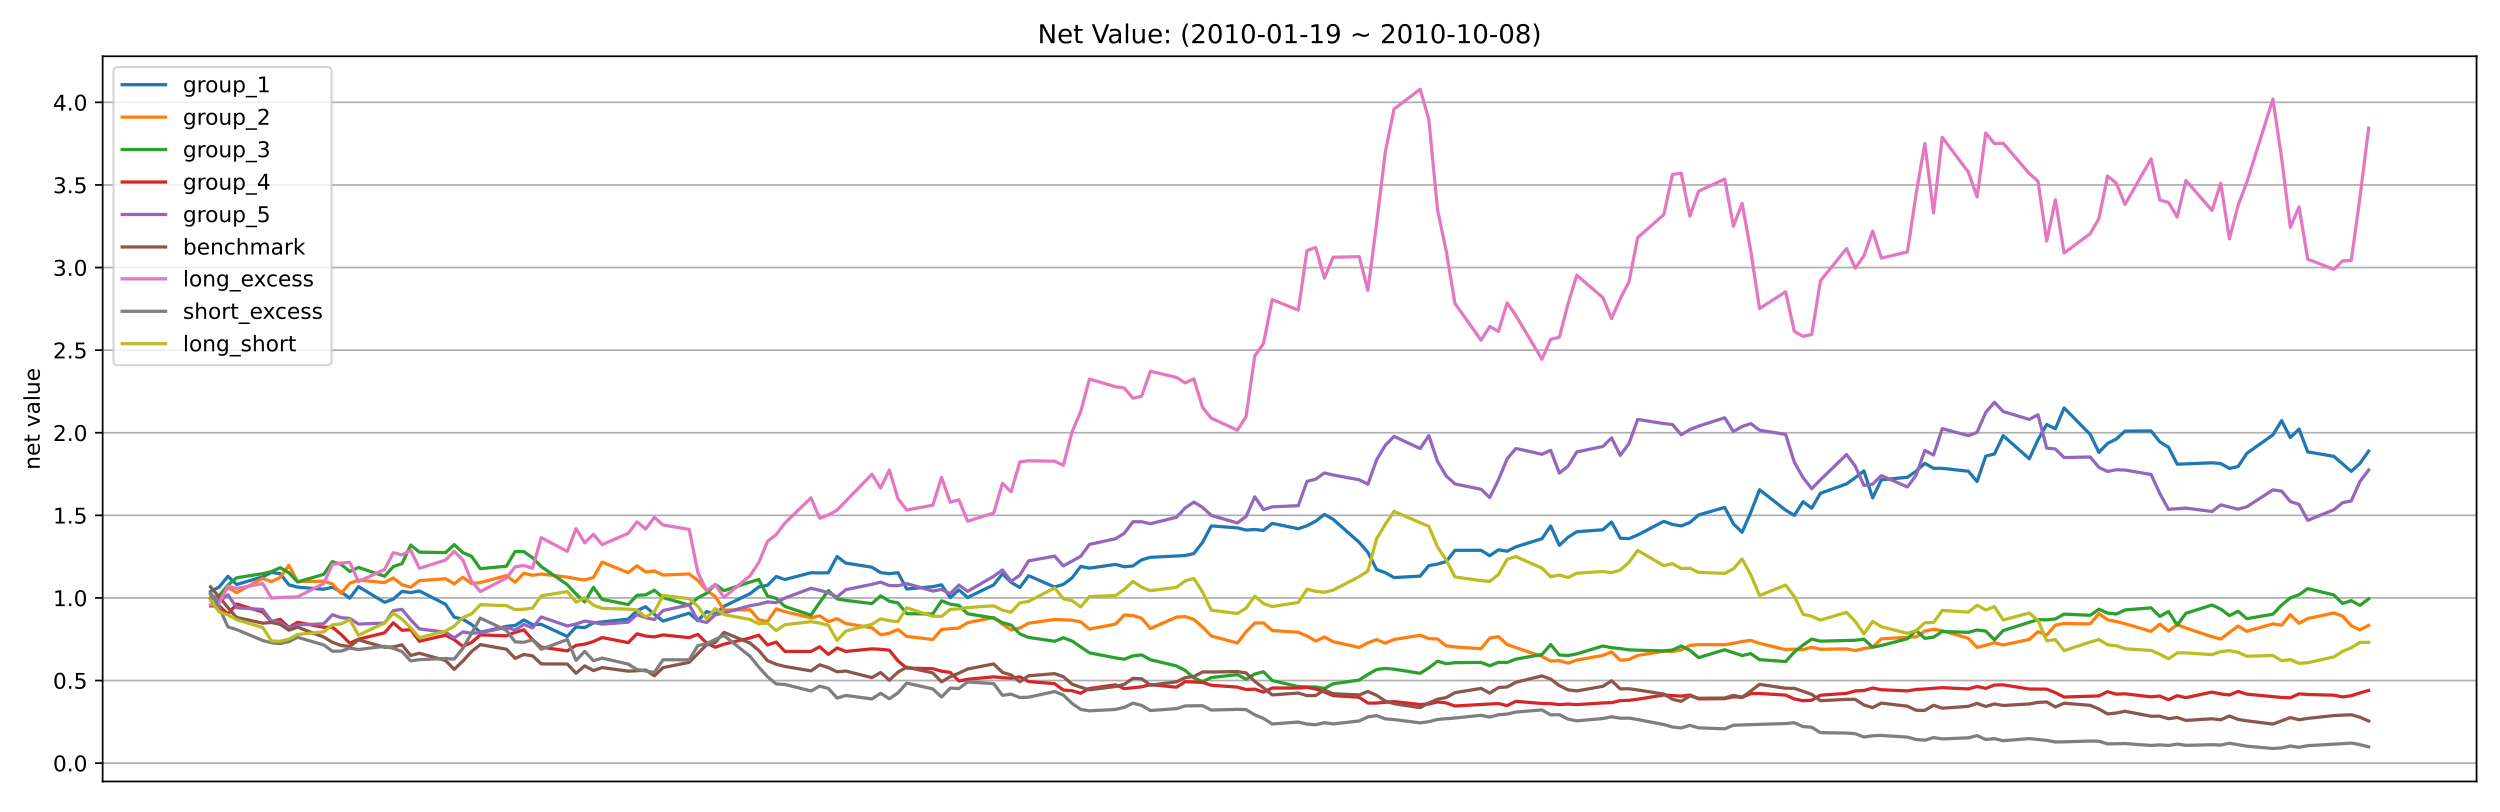 <?xml version="1.0" encoding="utf-8" standalone="no"?>
<!DOCTYPE svg PUBLIC "-//W3C//DTD SVG 1.1//EN"
  "http://www.w3.org/Graphics/SVG/1.1/DTD/svg11.dtd">
<!-- Created with matplotlib (https://matplotlib.org/) -->
<svg height="374.4pt" version="1.1" viewBox="0 0 1152 374.4" width="1152pt" xmlns="http://www.w3.org/2000/svg" xmlns:xlink="http://www.w3.org/1999/xlink">
 <defs>
  <style type="text/css">*{stroke-linecap:butt;stroke-linejoin:round;}</style>
 </defs>
 <g id="figure_1">
  <g id="patch_1">
   <path d="M 0 374.4 
L 1152 374.4 
L 1152 0 
L 0 0 
z
" style="fill:#ffffff;"/>
  </g>
  <g id="axes_1">
   <g id="patch_2">
    <path d="M 47.3 360.1 
L 1141.2 360.1 
L 1141.2 25.92 
L 47.3 25.92 
z
" style="fill:#ffffff;"/>
   </g>
   <g id="matplotlib.axis_1"/>
   <g id="matplotlib.axis_2">
    <g id="ytick_1">
     <g id="line2d_1">
      <path clip-path="url(#p6cdcd2ab78)" d="M 47.3 351.637 
L 1141.2 351.637 
" style="fill:none;stroke:#b0b0b0;stroke-linecap:square;stroke-width:0.8;"/>
     </g>
     <g id="line2d_2">
      <defs>
       <path d="M 0 0 
L -3.5 0 
" id="m634a2871e4" style="stroke:#000000;stroke-width:0.8;"/>
      </defs>
      <g>
       <use style="stroke:#000000;stroke-width:0.8;" x="47.3" xlink:href="#m634a2871e4" y="351.637"/>
      </g>
     </g>
     <g id="text_1">
      <!-- 0.0 -->
      <g transform="translate(24.397 355.436)scale(0.1 -0.1)">
       <defs>
        <path d="M 31.781 66.406 
Q 24.172 66.406 20.328 58.906 
Q 16.5 51.422 16.5 36.375 
Q 16.5 21.391 20.328 13.891 
Q 24.172 6.391 31.781 6.391 
Q 39.453 6.391 43.281 13.891 
Q 47.125 21.391 47.125 36.375 
Q 47.125 51.422 43.281 58.906 
Q 39.453 66.406 31.781 66.406 
z
M 31.781 74.219 
Q 44.047 74.219 50.516 64.516 
Q 56.984 54.828 56.984 36.375 
Q 56.984 17.969 50.516 8.266 
Q 44.047 -1.422 31.781 -1.422 
Q 19.531 -1.422 13.062 8.266 
Q 6.594 17.969 6.594 36.375 
Q 6.594 54.828 13.062 64.516 
Q 19.531 74.219 31.781 74.219 
z
" id="DejaVuSans-48"/>
        <path d="M 10.688 12.406 
L 21 12.406 
L 21 0 
L 10.688 0 
z
" id="DejaVuSans-46"/>
       </defs>
       <use xlink:href="#DejaVuSans-48"/>
       <use x="63.623" xlink:href="#DejaVuSans-46"/>
       <use x="95.41" xlink:href="#DejaVuSans-48"/>
      </g>
     </g>
    </g>
    <g id="ytick_2">
     <g id="line2d_3">
      <path clip-path="url(#p6cdcd2ab78)" d="M 47.3 313.578 
L 1141.2 313.578 
" style="fill:none;stroke:#b0b0b0;stroke-linecap:square;stroke-width:0.8;"/>
     </g>
     <g id="line2d_4">
      <g>
       <use style="stroke:#000000;stroke-width:0.8;" x="47.3" xlink:href="#m634a2871e4" y="313.578"/>
      </g>
     </g>
     <g id="text_2">
      <!-- 0.5 -->
      <g transform="translate(24.397 317.377)scale(0.1 -0.1)">
       <defs>
        <path d="M 10.797 72.906 
L 49.516 72.906 
L 49.516 64.594 
L 19.828 64.594 
L 19.828 46.734 
Q 21.969 47.469 24.109 47.828 
Q 26.266 48.188 28.422 48.188 
Q 40.625 48.188 47.75 41.5 
Q 54.891 34.812 54.891 23.391 
Q 54.891 11.625 47.562 5.094 
Q 40.234 -1.422 26.906 -1.422 
Q 22.312 -1.422 17.547 -0.641 
Q 12.797 0.141 7.719 1.703 
L 7.719 11.625 
Q 12.109 9.234 16.797 8.062 
Q 21.484 6.891 26.703 6.891 
Q 35.156 6.891 40.078 11.328 
Q 45.016 15.766 45.016 23.391 
Q 45.016 31 40.078 35.438 
Q 35.156 39.891 26.703 39.891 
Q 22.75 39.891 18.812 39.016 
Q 14.891 38.141 10.797 36.281 
z
" id="DejaVuSans-53"/>
       </defs>
       <use xlink:href="#DejaVuSans-48"/>
       <use x="63.623" xlink:href="#DejaVuSans-46"/>
       <use x="95.41" xlink:href="#DejaVuSans-53"/>
      </g>
     </g>
    </g>
    <g id="ytick_3">
     <g id="line2d_5">
      <path clip-path="url(#p6cdcd2ab78)" d="M 47.3 275.518 
L 1141.2 275.518 
" style="fill:none;stroke:#b0b0b0;stroke-linecap:square;stroke-width:0.8;"/>
     </g>
     <g id="line2d_6">
      <g>
       <use style="stroke:#000000;stroke-width:0.8;" x="47.3" xlink:href="#m634a2871e4" y="275.518"/>
      </g>
     </g>
     <g id="text_3">
      <!-- 1.0 -->
      <g transform="translate(24.397 279.317)scale(0.1 -0.1)">
       <defs>
        <path d="M 12.406 8.297 
L 28.516 8.297 
L 28.516 63.922 
L 10.984 60.406 
L 10.984 69.391 
L 28.422 72.906 
L 38.281 72.906 
L 38.281 8.297 
L 54.391 8.297 
L 54.391 0 
L 12.406 0 
z
" id="DejaVuSans-49"/>
       </defs>
       <use xlink:href="#DejaVuSans-49"/>
       <use x="63.623" xlink:href="#DejaVuSans-46"/>
       <use x="95.41" xlink:href="#DejaVuSans-48"/>
      </g>
     </g>
    </g>
    <g id="ytick_4">
     <g id="line2d_7">
      <path clip-path="url(#p6cdcd2ab78)" d="M 47.3 237.459 
L 1141.2 237.459 
" style="fill:none;stroke:#b0b0b0;stroke-linecap:square;stroke-width:0.8;"/>
     </g>
     <g id="line2d_8">
      <g>
       <use style="stroke:#000000;stroke-width:0.8;" x="47.3" xlink:href="#m634a2871e4" y="237.459"/>
      </g>
     </g>
     <g id="text_4">
      <!-- 1.5 -->
      <g transform="translate(24.397 241.258)scale(0.1 -0.1)">
       <use xlink:href="#DejaVuSans-49"/>
       <use x="63.623" xlink:href="#DejaVuSans-46"/>
       <use x="95.41" xlink:href="#DejaVuSans-53"/>
      </g>
     </g>
    </g>
    <g id="ytick_5">
     <g id="line2d_9">
      <path clip-path="url(#p6cdcd2ab78)" d="M 47.3 199.399 
L 1141.2 199.399 
" style="fill:none;stroke:#b0b0b0;stroke-linecap:square;stroke-width:0.8;"/>
     </g>
     <g id="line2d_10">
      <g>
       <use style="stroke:#000000;stroke-width:0.8;" x="47.3" xlink:href="#m634a2871e4" y="199.399"/>
      </g>
     </g>
     <g id="text_5">
      <!-- 2.0 -->
      <g transform="translate(24.397 203.198)scale(0.1 -0.1)">
       <defs>
        <path d="M 19.188 8.297 
L 53.609 8.297 
L 53.609 0 
L 7.328 0 
L 7.328 8.297 
Q 12.938 14.109 22.625 23.891 
Q 32.328 33.688 34.812 36.531 
Q 39.547 41.844 41.422 45.531 
Q 43.312 49.219 43.312 52.781 
Q 43.312 58.594 39.234 62.25 
Q 35.156 65.922 28.609 65.922 
Q 23.969 65.922 18.812 64.312 
Q 13.672 62.703 7.812 59.422 
L 7.812 69.391 
Q 13.766 71.781 18.938 73 
Q 24.125 74.219 28.422 74.219 
Q 39.75 74.219 46.484 68.547 
Q 53.219 62.891 53.219 53.422 
Q 53.219 48.922 51.531 44.891 
Q 49.859 40.875 45.406 35.406 
Q 44.188 33.984 37.641 27.219 
Q 31.109 20.453 19.188 8.297 
z
" id="DejaVuSans-50"/>
       </defs>
       <use xlink:href="#DejaVuSans-50"/>
       <use x="63.623" xlink:href="#DejaVuSans-46"/>
       <use x="95.41" xlink:href="#DejaVuSans-48"/>
      </g>
     </g>
    </g>
    <g id="ytick_6">
     <g id="line2d_11">
      <path clip-path="url(#p6cdcd2ab78)" d="M 47.3 161.34 
L 1141.2 161.34 
" style="fill:none;stroke:#b0b0b0;stroke-linecap:square;stroke-width:0.8;"/>
     </g>
     <g id="line2d_12">
      <g>
       <use style="stroke:#000000;stroke-width:0.8;" x="47.3" xlink:href="#m634a2871e4" y="161.34"/>
      </g>
     </g>
     <g id="text_6">
      <!-- 2.5 -->
      <g transform="translate(24.397 165.139)scale(0.1 -0.1)">
       <use xlink:href="#DejaVuSans-50"/>
       <use x="63.623" xlink:href="#DejaVuSans-46"/>
       <use x="95.41" xlink:href="#DejaVuSans-53"/>
      </g>
     </g>
    </g>
    <g id="ytick_7">
     <g id="line2d_13">
      <path clip-path="url(#p6cdcd2ab78)" d="M 47.3 123.28 
L 1141.2 123.28 
" style="fill:none;stroke:#b0b0b0;stroke-linecap:square;stroke-width:0.8;"/>
     </g>
     <g id="line2d_14">
      <g>
       <use style="stroke:#000000;stroke-width:0.8;" x="47.3" xlink:href="#m634a2871e4" y="123.28"/>
      </g>
     </g>
     <g id="text_7">
      <!-- 3.0 -->
      <g transform="translate(24.397 127.079)scale(0.1 -0.1)">
       <defs>
        <path d="M 40.578 39.312 
Q 47.656 37.797 51.625 33 
Q 55.609 28.219 55.609 21.188 
Q 55.609 10.406 48.188 4.484 
Q 40.766 -1.422 27.094 -1.422 
Q 22.516 -1.422 17.656 -0.516 
Q 12.797 0.391 7.625 2.203 
L 7.625 11.719 
Q 11.719 9.328 16.594 8.109 
Q 21.484 6.891 26.812 6.891 
Q 36.078 6.891 40.938 10.547 
Q 45.797 14.203 45.797 21.188 
Q 45.797 27.641 41.281 31.266 
Q 36.766 34.906 28.719 34.906 
L 20.219 34.906 
L 20.219 43.016 
L 29.109 43.016 
Q 36.375 43.016 40.234 45.922 
Q 44.094 48.828 44.094 54.297 
Q 44.094 59.906 40.109 62.906 
Q 36.141 65.922 28.719 65.922 
Q 24.656 65.922 20.016 65.031 
Q 15.375 64.156 9.812 62.312 
L 9.812 71.094 
Q 15.438 72.656 20.344 73.438 
Q 25.25 74.219 29.594 74.219 
Q 40.828 74.219 47.359 69.109 
Q 53.906 64.016 53.906 55.328 
Q 53.906 49.266 50.438 45.094 
Q 46.969 40.922 40.578 39.312 
z
" id="DejaVuSans-51"/>
       </defs>
       <use xlink:href="#DejaVuSans-51"/>
       <use x="63.623" xlink:href="#DejaVuSans-46"/>
       <use x="95.41" xlink:href="#DejaVuSans-48"/>
      </g>
     </g>
    </g>
    <g id="ytick_8">
     <g id="line2d_15">
      <path clip-path="url(#p6cdcd2ab78)" d="M 47.3 85.221 
L 1141.2 85.221 
" style="fill:none;stroke:#b0b0b0;stroke-linecap:square;stroke-width:0.8;"/>
     </g>
     <g id="line2d_16">
      <g>
       <use style="stroke:#000000;stroke-width:0.8;" x="47.3" xlink:href="#m634a2871e4" y="85.221"/>
      </g>
     </g>
     <g id="text_8">
      <!-- 3.5 -->
      <g transform="translate(24.397 89.02)scale(0.1 -0.1)">
       <use xlink:href="#DejaVuSans-51"/>
       <use x="63.623" xlink:href="#DejaVuSans-46"/>
       <use x="95.41" xlink:href="#DejaVuSans-53"/>
      </g>
     </g>
    </g>
    <g id="ytick_9">
     <g id="line2d_17">
      <path clip-path="url(#p6cdcd2ab78)" d="M 47.3 47.161 
L 1141.2 47.161 
" style="fill:none;stroke:#b0b0b0;stroke-linecap:square;stroke-width:0.8;"/>
     </g>
     <g id="line2d_18">
      <g>
       <use style="stroke:#000000;stroke-width:0.8;" x="47.3" xlink:href="#m634a2871e4" y="47.161"/>
      </g>
     </g>
     <g id="text_9">
      <!-- 4.0 -->
      <g transform="translate(24.397 50.96)scale(0.1 -0.1)">
       <defs>
        <path d="M 37.797 64.312 
L 12.891 25.391 
L 37.797 25.391 
z
M 35.203 72.906 
L 47.609 72.906 
L 47.609 25.391 
L 58.016 25.391 
L 58.016 17.188 
L 47.609 17.188 
L 47.609 0 
L 37.797 0 
L 37.797 17.188 
L 4.891 17.188 
L 4.891 26.703 
z
" id="DejaVuSans-52"/>
       </defs>
       <use xlink:href="#DejaVuSans-52"/>
       <use x="63.623" xlink:href="#DejaVuSans-46"/>
       <use x="95.41" xlink:href="#DejaVuSans-48"/>
      </g>
     </g>
    </g>
    <g id="text_10">
     <!-- net value -->
     <g transform="translate(18.317 216.462)rotate(-90)scale(0.1 -0.1)">
      <defs>
       <path d="M 54.891 33.016 
L 54.891 0 
L 45.906 0 
L 45.906 32.719 
Q 45.906 40.484 42.875 44.328 
Q 39.844 48.188 33.797 48.188 
Q 26.516 48.188 22.312 43.547 
Q 18.109 38.922 18.109 30.906 
L 18.109 0 
L 9.078 0 
L 9.078 54.688 
L 18.109 54.688 
L 18.109 46.188 
Q 21.344 51.125 25.703 53.562 
Q 30.078 56 35.797 56 
Q 45.219 56 50.047 50.172 
Q 54.891 44.344 54.891 33.016 
z
" id="DejaVuSans-110"/>
       <path d="M 56.203 29.594 
L 56.203 25.203 
L 14.891 25.203 
Q 15.484 15.922 20.484 11.062 
Q 25.484 6.203 34.422 6.203 
Q 39.594 6.203 44.453 7.469 
Q 49.312 8.734 54.109 11.281 
L 54.109 2.781 
Q 49.266 0.734 44.188 -0.344 
Q 39.109 -1.422 33.891 -1.422 
Q 20.797 -1.422 13.156 6.188 
Q 5.516 13.812 5.516 26.812 
Q 5.516 40.234 12.766 48.109 
Q 20.016 56 32.328 56 
Q 43.359 56 49.781 48.891 
Q 56.203 41.797 56.203 29.594 
z
M 47.219 32.234 
Q 47.125 39.594 43.094 43.984 
Q 39.062 48.391 32.422 48.391 
Q 24.906 48.391 20.391 44.141 
Q 15.875 39.891 15.188 32.172 
z
" id="DejaVuSans-101"/>
       <path d="M 18.312 70.219 
L 18.312 54.688 
L 36.812 54.688 
L 36.812 47.703 
L 18.312 47.703 
L 18.312 18.016 
Q 18.312 11.328 20.141 9.422 
Q 21.969 7.516 27.594 7.516 
L 36.812 7.516 
L 36.812 0 
L 27.594 0 
Q 17.188 0 13.234 3.875 
Q 9.281 7.766 9.281 18.016 
L 9.281 47.703 
L 2.688 47.703 
L 2.688 54.688 
L 9.281 54.688 
L 9.281 70.219 
z
" id="DejaVuSans-116"/>
       <path id="DejaVuSans-32"/>
       <path d="M 2.984 54.688 
L 12.5 54.688 
L 29.594 8.797 
L 46.688 54.688 
L 56.203 54.688 
L 35.688 0 
L 23.484 0 
z
" id="DejaVuSans-118"/>
       <path d="M 34.281 27.484 
Q 23.391 27.484 19.188 25 
Q 14.984 22.516 14.984 16.5 
Q 14.984 11.719 18.141 8.906 
Q 21.297 6.109 26.703 6.109 
Q 34.188 6.109 38.703 11.406 
Q 43.219 16.703 43.219 25.484 
L 43.219 27.484 
z
M 52.203 31.203 
L 52.203 0 
L 43.219 0 
L 43.219 8.297 
Q 40.141 3.328 35.547 0.953 
Q 30.953 -1.422 24.312 -1.422 
Q 15.922 -1.422 10.953 3.297 
Q 6 8.016 6 15.922 
Q 6 25.141 12.172 29.828 
Q 18.359 34.516 30.609 34.516 
L 43.219 34.516 
L 43.219 35.406 
Q 43.219 41.609 39.141 45 
Q 35.062 48.391 27.688 48.391 
Q 23 48.391 18.547 47.266 
Q 14.109 46.141 10.016 43.891 
L 10.016 52.203 
Q 14.938 54.109 19.578 55.047 
Q 24.219 56 28.609 56 
Q 40.484 56 46.344 49.844 
Q 52.203 43.703 52.203 31.203 
z
" id="DejaVuSans-97"/>
       <path d="M 9.422 75.984 
L 18.406 75.984 
L 18.406 0 
L 9.422 0 
z
" id="DejaVuSans-108"/>
       <path d="M 8.5 21.578 
L 8.5 54.688 
L 17.484 54.688 
L 17.484 21.922 
Q 17.484 14.156 20.5 10.266 
Q 23.531 6.391 29.594 6.391 
Q 36.859 6.391 41.078 11.031 
Q 45.312 15.672 45.312 23.688 
L 45.312 54.688 
L 54.297 54.688 
L 54.297 0 
L 45.312 0 
L 45.312 8.406 
Q 42.047 3.422 37.719 1 
Q 33.406 -1.422 27.688 -1.422 
Q 18.266 -1.422 13.375 4.438 
Q 8.5 10.297 8.5 21.578 
z
M 31.109 56 
z
" id="DejaVuSans-117"/>
      </defs>
      <use xlink:href="#DejaVuSans-110"/>
      <use x="63.379" xlink:href="#DejaVuSans-101"/>
      <use x="124.902" xlink:href="#DejaVuSans-116"/>
      <use x="164.111" xlink:href="#DejaVuSans-32"/>
      <use x="195.898" xlink:href="#DejaVuSans-118"/>
      <use x="255.078" xlink:href="#DejaVuSans-97"/>
      <use x="316.357" xlink:href="#DejaVuSans-108"/>
      <use x="344.141" xlink:href="#DejaVuSans-117"/>
      <use x="407.52" xlink:href="#DejaVuSans-101"/>
     </g>
    </g>
   </g>
   <g id="line2d_19">
    <path clip-path="url(#p6cdcd2ab78)" d="M 97.023 272.605 
L 101.033 270.461 
L 105.043 265.561 
L 109.052 269.328 
L 121.082 265.797 
L 125.092 263.78 
L 129.102 264.357 
L 133.112 269.478 
L 137.122 270.556 
L 149.151 271.529 
L 153.161 270.575 
L 157.171 272.786 
L 161.181 275.61 
L 165.191 270.322 
L 177.221 277.534 
L 181.231 276.076 
L 185.24 272.515 
L 189.25 273.064 
L 193.26 272.317 
L 205.29 278.452 
L 209.3 284.399 
L 213.31 285.362 
L 217.32 287.792 
L 221.33 291.361 
L 233.359 288.616 
L 237.369 288.234 
L 241.379 285.681 
L 245.389 287.811 
L 249.399 287.719 
L 261.429 293.273 
L 265.438 288.865 
L 269.448 289.211 
L 273.458 287.002 
L 289.498 285.301 
L 293.508 281.367 
L 297.518 279.579 
L 301.527 283.076 
L 305.537 286.19 
L 317.567 282.554 
L 321.577 285.998 
L 325.587 281.828 
L 329.597 283.015 
L 333.607 279.403 
L 345.636 273.552 
L 349.646 270.431 
L 353.656 269.706 
L 357.666 265.669 
L 361.676 267.031 
L 373.706 263.919 
L 377.716 264.009 
L 381.725 263.934 
L 385.735 256.445 
L 389.745 259.48 
L 401.775 261.36 
L 405.785 263.851 
L 409.795 264.354 
L 413.805 263.898 
L 417.815 271.395 
L 429.844 270.344 
L 433.854 269.474 
L 437.864 275.412 
L 441.874 271.827 
L 445.884 275.312 
L 457.913 269.488 
L 461.923 264.4 
L 465.933 268.374 
L 469.943 270.729 
L 473.953 265.279 
L 485.983 270.5 
L 489.993 269.283 
L 494.003 266.3 
L 498.012 261.007 
L 502.022 261.804 
L 514.052 260.077 
L 518.062 261.153 
L 522.072 260.805 
L 526.082 257.955 
L 530.092 256.814 
L 546.131 255.994 
L 550.141 255.076 
L 554.151 249.876 
L 558.161 242.331 
L 570.191 243.253 
L 574.201 244.26 
L 578.21 244.001 
L 582.22 244.41 
L 586.23 241.173 
L 598.26 243.636 
L 602.27 242.265 
L 606.28 240.141 
L 610.29 237.05 
L 614.299 239.289 
L 626.329 249.93 
L 630.339 254.568 
L 634.349 262.42 
L 638.359 263.903 
L 642.369 266.142 
L 654.398 265.465 
L 658.408 260.653 
L 662.418 259.919 
L 666.428 258.782 
L 670.438 253.597 
L 682.468 253.578 
L 686.478 256.08 
L 690.488 253.361 
L 694.497 253.993 
L 698.507 251.982 
L 710.537 248.242 
L 714.547 242.361 
L 718.557 251.292 
L 722.567 247.573 
L 726.577 245.015 
L 738.606 244.112 
L 742.616 240.54 
L 746.626 248.01 
L 750.636 248.208 
L 754.646 246.515 
L 766.676 240.243 
L 770.685 241.674 
L 774.695 242.344 
L 778.705 240.778 
L 782.715 237.284 
L 794.745 233.822 
L 798.755 241.372 
L 802.765 245.283 
L 806.775 236.09 
L 810.784 225.657 
L 822.814 235.063 
L 826.824 237.476 
L 830.834 231.179 
L 834.844 234.164 
L 838.854 227.307 
L 850.883 222.974 
L 854.893 220.117 
L 858.903 216.979 
L 862.913 229.446 
L 866.923 221.092 
L 878.953 219.928 
L 882.963 217.105 
L 886.973 213.518 
L 890.982 215.781 
L 894.992 215.807 
L 907.022 217.143 
L 911.032 221.895 
L 915.042 210.173 
L 919.052 209.164 
L 923.062 200.753 
L 935.091 211.408 
L 939.101 202.659 
L 943.111 195.611 
L 947.121 197.598 
L 951.131 187.968 
L 963.161 200.17 
L 967.17 208.456 
L 971.18 204.323 
L 975.19 202.322 
L 979.2 198.65 
L 991.23 198.589 
L 995.24 203.601 
L 999.25 206.091 
L 1003.26 213.9 
L 1019.299 213.26 
L 1023.309 213.599 
L 1027.319 215.861 
L 1031.329 214.962 
L 1035.339 208.901 
L 1047.368 200.382 
L 1051.378 193.831 
L 1055.388 201.656 
L 1059.398 197.712 
L 1063.408 208.225 
L 1075.438 210.285 
L 1083.457 217.197 
L 1087.467 213.503 
L 1091.477 207.896 
L 1091.477 207.896 
" style="fill:none;stroke:#1f77b4;stroke-linecap:square;stroke-width:1.5;"/>
   </g>
   <g id="line2d_20">
    <path clip-path="url(#p6cdcd2ab78)" d="M 97.023 275.087 
L 101.033 276.035 
L 105.043 270.794 
L 109.052 273.095 
L 121.082 266.484 
L 125.092 268.028 
L 129.102 266.081 
L 133.112 260.501 
L 137.122 267.945 
L 149.151 267.853 
L 153.161 269.046 
L 157.171 273.44 
L 161.181 268.731 
L 165.191 267.307 
L 177.221 268.448 
L 181.231 266.309 
L 185.24 269.442 
L 189.25 270.583 
L 193.26 267.566 
L 205.29 266.676 
L 209.3 268.977 
L 213.31 266.027 
L 217.32 268.878 
L 221.33 268.449 
L 233.359 265.253 
L 237.369 268.314 
L 241.379 264.117 
L 245.389 265.118 
L 249.399 264.524 
L 261.429 265.921 
L 265.438 266.666 
L 269.448 267.247 
L 273.458 266.116 
L 277.468 259.031 
L 289.498 263.887 
L 293.508 260.682 
L 297.518 263.58 
L 301.527 263.09 
L 305.537 264.995 
L 317.567 264.484 
L 321.577 267.459 
L 325.587 272.106 
L 329.597 274.884 
L 333.607 281.114 
L 345.636 280.968 
L 349.646 285.597 
L 353.656 286.371 
L 357.666 280.51 
L 361.676 281.861 
L 373.706 284.722 
L 377.716 283.722 
L 381.725 286.506 
L 385.735 285.066 
L 389.745 287.318 
L 401.775 289.263 
L 405.785 292.504 
L 409.795 291.795 
L 413.805 290.071 
L 417.815 293.262 
L 429.844 294.667 
L 433.854 290.067 
L 441.874 289.404 
L 445.884 286.95 
L 457.913 284.555 
L 461.923 287.655 
L 465.933 290.292 
L 469.943 289.381 
L 473.953 287.2 
L 485.983 285.447 
L 494.003 285.794 
L 498.012 286.565 
L 502.022 289.865 
L 514.052 287.592 
L 518.062 283.4 
L 522.072 283.647 
L 526.082 284.882 
L 530.092 289.619 
L 542.121 284.385 
L 546.131 284.124 
L 550.141 285.419 
L 554.151 288.945 
L 558.161 293.064 
L 570.191 296.322 
L 574.201 291.105 
L 578.21 287.103 
L 582.22 287.015 
L 586.23 290.518 
L 598.26 291.37 
L 602.27 293.071 
L 606.28 295.409 
L 610.29 293.57 
L 614.299 295.661 
L 626.329 298.335 
L 630.339 296.216 
L 634.349 294.718 
L 638.359 296.357 
L 642.369 294.692 
L 654.398 292.712 
L 658.408 294.266 
L 662.418 294.438 
L 666.428 297.624 
L 670.438 298.098 
L 682.468 298.925 
L 686.478 294.028 
L 690.488 293.36 
L 694.497 296.98 
L 710.537 302.543 
L 714.547 304.599 
L 718.557 304.427 
L 722.567 305.591 
L 726.577 304.174 
L 738.606 302.013 
L 742.616 300.404 
L 746.626 304.263 
L 750.636 303.888 
L 754.646 302.029 
L 766.676 300.092 
L 770.685 300.199 
L 774.695 299.433 
L 778.705 297.406 
L 782.715 297.025 
L 794.745 297.09 
L 798.755 296.435 
L 802.765 295.629 
L 806.775 295.094 
L 810.784 296.436 
L 822.814 299.364 
L 826.824 299.119 
L 830.834 299.365 
L 834.844 298.239 
L 838.854 299.184 
L 850.883 299.008 
L 854.893 299.789 
L 858.903 298.829 
L 862.913 298.25 
L 866.923 294.371 
L 882.963 293.455 
L 886.973 290.809 
L 890.982 289.982 
L 894.992 290.651 
L 907.022 294.145 
L 911.032 298.297 
L 915.042 297.365 
L 919.052 296.156 
L 923.062 297.215 
L 935.091 294.65 
L 939.101 291.079 
L 943.111 292.63 
L 947.121 288.084 
L 951.131 287.28 
L 963.161 287.51 
L 967.17 282.768 
L 971.18 285.617 
L 975.19 286.393 
L 979.2 287.401 
L 991.23 290.94 
L 995.24 287.59 
L 999.25 290.843 
L 1003.26 287.837 
L 1007.269 289.407 
L 1019.299 293.391 
L 1023.309 294.474 
L 1027.319 291.395 
L 1031.329 288.479 
L 1035.339 290.914 
L 1047.368 287.486 
L 1051.378 288.076 
L 1055.388 283.207 
L 1059.398 287.219 
L 1063.408 285.012 
L 1075.438 282.445 
L 1079.448 283.869 
L 1083.457 288.309 
L 1087.467 290.242 
L 1091.477 288.147 
L 1091.477 288.147 
" style="fill:none;stroke:#ff7f0e;stroke-linecap:square;stroke-width:1.5;"/>
   </g>
   <g id="line2d_21">
    <path clip-path="url(#p6cdcd2ab78)" d="M 97.023 276.262 
L 101.033 274.428 
L 105.043 269.625 
L 109.052 266.237 
L 121.082 264.34 
L 125.092 263.389 
L 129.102 261.592 
L 133.112 263.902 
L 137.122 268.167 
L 149.151 264.667 
L 153.161 258.812 
L 157.171 260.062 
L 161.181 263.316 
L 165.191 261.485 
L 177.221 265.528 
L 181.231 261.08 
L 185.24 259.748 
L 189.25 251.177 
L 193.26 254.427 
L 205.29 254.641 
L 209.3 250.965 
L 213.31 254.64 
L 217.32 256.386 
L 221.33 262.047 
L 233.359 260.912 
L 237.369 254.121 
L 241.379 254.188 
L 245.389 256.995 
L 249.399 261.082 
L 261.429 269.412 
L 265.438 273.717 
L 269.448 277.368 
L 273.458 270.624 
L 277.468 276.181 
L 289.498 278.577 
L 293.508 274.326 
L 297.518 274.123 
L 301.527 271.983 
L 305.537 275.368 
L 317.567 278.826 
L 321.577 275.489 
L 325.587 273.368 
L 329.597 269.317 
L 333.607 272.185 
L 345.636 268.21 
L 349.646 267.038 
L 353.656 274.621 
L 357.666 275.74 
L 361.676 279.438 
L 373.706 283.48 
L 377.716 277.593 
L 381.725 272.149 
L 385.735 275.965 
L 389.745 276.652 
L 401.775 278.123 
L 405.785 274.537 
L 409.795 277.056 
L 413.805 277.84 
L 417.815 282.802 
L 429.844 282.908 
L 433.854 276.834 
L 437.864 278.409 
L 441.874 278.986 
L 445.884 282.824 
L 457.913 284.788 
L 461.923 286.958 
L 465.933 288.035 
L 469.943 292.103 
L 473.953 293.717 
L 485.983 295.504 
L 489.993 293.882 
L 494.003 295.38 
L 502.022 300.819 
L 514.052 303.166 
L 518.062 303.754 
L 522.072 302.217 
L 526.082 301.787 
L 530.092 304.002 
L 542.121 306.863 
L 546.131 308.917 
L 550.141 312.37 
L 554.151 314.088 
L 558.161 312.231 
L 570.191 310.858 
L 574.201 313.046 
L 578.21 310.581 
L 582.22 309.546 
L 586.23 313.58 
L 598.26 316.378 
L 602.27 316.557 
L 606.28 316.554 
L 610.29 317.219 
L 614.299 315.103 
L 626.329 313.361 
L 630.339 310.762 
L 634.349 308.511 
L 638.359 308.016 
L 642.369 308.355 
L 654.398 310.271 
L 658.408 307.744 
L 662.418 304.692 
L 666.428 305.826 
L 670.438 305.366 
L 682.468 305.221 
L 686.478 306.802 
L 690.488 305.187 
L 694.497 305.276 
L 698.507 303.719 
L 710.537 301.594 
L 714.547 296.983 
L 718.557 301.839 
L 722.567 302.069 
L 726.577 301.301 
L 738.606 297.677 
L 742.616 298.422 
L 746.626 298.859 
L 750.636 299.453 
L 754.646 299.603 
L 766.676 299.931 
L 770.685 299.543 
L 774.695 297.653 
L 778.705 299.647 
L 782.715 303.047 
L 794.745 299.405 
L 802.765 302.084 
L 806.775 301.179 
L 810.784 303.972 
L 822.814 304.841 
L 826.824 300.446 
L 830.834 297.245 
L 834.844 294.504 
L 838.854 295.45 
L 854.893 295.038 
L 858.903 294.528 
L 862.913 298.229 
L 866.923 297.46 
L 878.953 294.314 
L 882.963 290.467 
L 886.973 294.154 
L 890.982 293.614 
L 894.992 290.986 
L 907.022 291.385 
L 911.032 290.296 
L 915.042 290.801 
L 919.052 294.84 
L 923.062 290.558 
L 939.101 285.509 
L 943.111 285.645 
L 947.121 285.207 
L 951.131 282.976 
L 963.161 283.523 
L 967.17 280.749 
L 971.18 282.502 
L 975.19 282.934 
L 979.2 281.066 
L 991.23 280.078 
L 995.24 284.045 
L 999.25 281.776 
L 1003.26 288.005 
L 1007.269 282.608 
L 1019.299 278.788 
L 1023.309 280.664 
L 1027.319 283.674 
L 1031.329 281.65 
L 1035.339 285.085 
L 1047.368 283.009 
L 1051.378 278.791 
L 1055.388 275.522 
L 1059.398 274.051 
L 1063.408 271.218 
L 1075.438 274.147 
L 1079.448 278.095 
L 1083.457 276.772 
L 1087.467 278.966 
L 1091.477 275.928 
L 1091.477 275.928 
" style="fill:none;stroke:#2ca02c;stroke-linecap:square;stroke-width:1.5;"/>
   </g>
   <g id="line2d_22">
    <path clip-path="url(#p6cdcd2ab78)" d="M 97.023 279.18 
L 101.033 279.207 
L 105.043 282.999 
L 109.052 278.337 
L 121.082 282.04 
L 125.092 286.447 
L 129.102 285.377 
L 133.112 289.116 
L 137.122 286.758 
L 149.151 289.049 
L 153.161 289.01 
L 157.171 292.334 
L 161.181 296.394 
L 165.191 294.559 
L 177.221 291.595 
L 181.231 286.985 
L 185.24 290.446 
L 189.25 290.163 
L 193.26 295.493 
L 205.29 292.699 
L 209.3 294.763 
L 213.31 297.865 
L 217.32 296.036 
L 221.33 292.561 
L 233.359 292.981 
L 237.369 291.374 
L 241.379 290.225 
L 245.389 294.77 
L 249.399 298.22 
L 261.429 299.919 
L 265.438 297.386 
L 269.448 296.831 
L 273.458 295.625 
L 277.468 293.785 
L 289.498 296.134 
L 293.508 292.042 
L 297.518 293.112 
L 301.527 293.504 
L 305.537 292.566 
L 317.567 293.835 
L 321.577 292.31 
L 325.587 296.33 
L 329.597 298.258 
L 333.607 296.834 
L 345.636 293.956 
L 349.646 292.664 
L 353.656 297.22 
L 357.666 295.872 
L 361.676 300.172 
L 373.706 300.189 
L 377.716 298.034 
L 381.725 301.546 
L 385.735 298.599 
L 389.745 300.18 
L 401.775 298.987 
L 405.785 299.212 
L 409.795 299.605 
L 413.805 304.553 
L 417.815 307.851 
L 429.844 308.133 
L 433.854 309.283 
L 437.864 309.844 
L 441.874 313.807 
L 445.884 313.006 
L 457.913 311.883 
L 461.923 312.294 
L 465.933 312.52 
L 469.943 311.874 
L 473.953 314.042 
L 485.983 315.042 
L 489.993 317.977 
L 494.003 318.291 
L 498.012 319.431 
L 502.022 317.273 
L 514.052 315.572 
L 518.062 317.341 
L 526.082 316.493 
L 530.092 315.456 
L 542.121 316.675 
L 546.131 314.143 
L 554.151 314.437 
L 558.161 315.775 
L 570.191 316.621 
L 574.201 317.73 
L 578.21 317.563 
L 582.22 318.949 
L 586.23 317.035 
L 598.26 317.056 
L 602.27 316.801 
L 606.28 317.441 
L 610.29 318.874 
L 614.299 320.524 
L 626.329 321.295 
L 630.339 323.999 
L 634.349 323.952 
L 642.369 323.291 
L 654.398 324.648 
L 658.408 324.404 
L 662.418 323.445 
L 666.428 323.928 
L 670.438 325.328 
L 690.488 324.171 
L 694.497 325.165 
L 698.507 323.178 
L 710.537 324.171 
L 714.547 324.218 
L 718.557 324.694 
L 722.567 324.432 
L 726.577 324.694 
L 738.606 323.902 
L 742.616 323.782 
L 746.626 322.849 
L 750.636 322.71 
L 754.646 322.211 
L 766.676 320.248 
L 774.695 320.771 
L 778.705 320.238 
L 782.715 322.053 
L 794.745 321.93 
L 798.755 321.051 
L 802.765 321.331 
L 806.775 319.651 
L 810.784 319.55 
L 822.814 320.3 
L 826.824 322.052 
L 830.834 322.913 
L 834.844 322.662 
L 838.854 320.353 
L 850.883 319.502 
L 854.893 318.373 
L 858.903 318.188 
L 862.913 317.033 
L 866.923 317.82 
L 878.953 318.377 
L 882.963 317.708 
L 886.973 317.487 
L 894.992 316.862 
L 907.022 317.474 
L 911.032 316.307 
L 915.042 317.219 
L 919.052 315.657 
L 923.062 315.583 
L 935.091 317.49 
L 943.111 317.559 
L 947.121 319.189 
L 951.131 321.191 
L 967.17 320.686 
L 971.18 318.72 
L 975.19 319.874 
L 979.2 319.698 
L 991.23 321.11 
L 995.24 320.699 
L 999.25 322.445 
L 1003.26 320.565 
L 1007.269 321.481 
L 1019.299 318.917 
L 1023.309 319.765 
L 1027.319 320.237 
L 1031.329 318.594 
L 1035.339 319.868 
L 1051.378 321.383 
L 1055.388 321.546 
L 1059.398 319.746 
L 1063.408 320.026 
L 1075.438 320.33 
L 1079.448 321.136 
L 1083.457 320.595 
L 1087.467 319.307 
L 1091.477 318.151 
L 1091.477 318.151 
" style="fill:none;stroke:#d62728;stroke-linecap:square;stroke-width:1.5;"/>
   </g>
   <g id="line2d_23">
    <path clip-path="url(#p6cdcd2ab78)" d="M 97.023 273.641 
L 101.033 277.171 
L 105.043 274.079 
L 109.052 280.052 
L 121.082 280.849 
L 125.092 286.231 
L 129.102 286.844 
L 133.112 289.449 
L 137.122 287.955 
L 149.151 287.456 
L 153.161 283.272 
L 157.171 284.624 
L 161.181 284.965 
L 165.191 287.571 
L 177.221 287.117 
L 181.231 281.368 
L 185.24 280.798 
L 189.25 285.621 
L 193.26 289.821 
L 205.29 291.295 
L 209.3 293.942 
L 213.31 291.171 
L 217.32 291.823 
L 221.33 291.525 
L 233.359 289.124 
L 237.369 290.349 
L 241.379 287.705 
L 245.389 289.322 
L 249.399 284.285 
L 261.429 288.44 
L 265.438 287.545 
L 269.448 286.18 
L 273.458 286.799 
L 277.468 287.613 
L 289.498 286.715 
L 293.508 283.214 
L 297.518 284.616 
L 301.527 285.492 
L 305.537 281.327 
L 317.567 278.778 
L 321.577 285.784 
L 325.587 286.853 
L 329.597 283.336 
L 333.607 282.444 
L 345.636 279.111 
L 349.646 278.428 
L 353.656 277.362 
L 357.666 277.697 
L 361.676 275.583 
L 373.706 271.093 
L 377.716 271.992 
L 381.725 273.204 
L 385.735 275.096 
L 389.745 271.726 
L 401.775 269.252 
L 405.785 268.237 
L 409.795 269.82 
L 413.805 269.906 
L 417.815 268.926 
L 429.844 272.347 
L 433.854 271.617 
L 437.864 273.534 
L 441.874 269.593 
L 445.884 272.501 
L 457.913 265.532 
L 461.923 262.631 
L 465.933 267.844 
L 469.943 265.053 
L 473.953 258.437 
L 485.983 256.277 
L 489.993 260.76 
L 498.012 256.323 
L 502.022 250.853 
L 514.052 248.244 
L 518.062 245.747 
L 522.072 240.428 
L 526.082 240.437 
L 530.092 241.322 
L 542.121 238.368 
L 546.131 234.071 
L 550.141 231.383 
L 554.151 233.803 
L 558.161 237.507 
L 570.191 240.957 
L 574.201 237.989 
L 578.21 228.942 
L 582.22 234.841 
L 586.23 233.553 
L 598.26 233.018 
L 602.27 221.809 
L 606.28 220.801 
L 610.29 217.93 
L 614.299 218.868 
L 626.329 221.089 
L 630.339 223.122 
L 634.349 211.866 
L 638.359 205.188 
L 642.369 201.084 
L 654.398 206.709 
L 658.408 200.749 
L 662.418 212.652 
L 666.428 219.306 
L 670.438 222.996 
L 682.468 225.453 
L 686.478 229.277 
L 690.488 221.088 
L 694.497 211.423 
L 698.507 206.642 
L 710.537 209.333 
L 714.547 207.504 
L 718.557 218 
L 722.567 214.779 
L 726.577 208.258 
L 738.606 205.734 
L 742.616 201.784 
L 746.626 209.819 
L 750.636 204.377 
L 754.646 193.269 
L 766.676 195.18 
L 770.685 195.62 
L 774.695 200.337 
L 778.705 197.959 
L 782.715 196.366 
L 794.745 192.502 
L 798.755 198.861 
L 802.765 196.523 
L 806.775 195.196 
L 810.784 198.24 
L 822.814 200.176 
L 826.824 212.991 
L 830.834 220.094 
L 834.844 225.183 
L 838.854 221.086 
L 850.883 209.473 
L 854.893 214.816 
L 858.903 223.689 
L 862.913 223.104 
L 866.923 219.145 
L 878.953 224.408 
L 882.963 218.938 
L 886.973 207.539 
L 890.982 209.683 
L 894.992 197.514 
L 907.022 200.757 
L 911.032 199.201 
L 915.042 190.002 
L 919.052 185.364 
L 923.062 189.63 
L 935.091 193.256 
L 939.101 191.1 
L 943.111 206.471 
L 947.121 206.889 
L 951.131 210.849 
L 963.161 210.581 
L 967.17 215.37 
L 971.18 217.253 
L 975.19 216.466 
L 979.2 216.597 
L 991.23 218.639 
L 995.24 227.396 
L 999.25 234.696 
L 1007.269 234.14 
L 1019.299 235.7 
L 1023.309 232.637 
L 1031.329 234.633 
L 1035.339 233.539 
L 1047.368 225.736 
L 1051.378 226.309 
L 1055.388 231.123 
L 1059.398 232.373 
L 1063.408 239.767 
L 1075.438 234.921 
L 1079.448 231.629 
L 1083.457 230.824 
L 1087.467 221.88 
L 1091.477 216.564 
L 1091.477 216.564 
" style="fill:none;stroke:#9467bd;stroke-linecap:square;stroke-width:1.5;"/>
   </g>
   <g id="line2d_24">
    <path clip-path="url(#p6cdcd2ab78)" d="M 97.023 270.457 
L 101.033 275.128 
L 105.043 279.996 
L 109.052 284.533 
L 121.082 287.16 
L 125.092 286.841 
L 129.102 287.723 
L 133.112 290.391 
L 137.122 289.021 
L 149.151 293.536 
L 153.161 295.951 
L 157.171 297.44 
L 161.181 297.916 
L 165.191 294.852 
L 177.221 298.263 
L 181.231 298.111 
L 185.24 297.121 
L 189.25 302.066 
L 193.26 301 
L 205.29 304.337 
L 209.3 308.452 
L 213.31 304.574 
L 217.32 300.192 
L 221.33 297.019 
L 233.359 299.153 
L 237.369 303.376 
L 241.379 301.598 
L 245.389 302.197 
L 249.399 305.934 
L 261.429 305.978 
L 265.438 310.23 
L 269.448 306.84 
L 273.458 309.001 
L 277.468 307.616 
L 289.498 309.273 
L 293.508 309.103 
L 297.518 308.706 
L 301.527 311.412 
L 305.537 307.634 
L 317.567 305.213 
L 325.587 297.144 
L 329.597 296.077 
L 333.607 291.389 
L 345.636 296.347 
L 349.646 299.709 
L 353.656 304.432 
L 357.666 306.081 
L 361.676 307.096 
L 373.706 309.133 
L 377.716 306.338 
L 381.725 307.636 
L 385.735 309.564 
L 389.745 309.204 
L 401.775 312.252 
L 405.785 309.871 
L 409.795 313.425 
L 413.805 309.704 
L 417.815 307.421 
L 429.844 310.085 
L 433.854 314.195 
L 437.864 311.832 
L 441.874 310.185 
L 445.884 308.287 
L 457.913 305.935 
L 461.923 309.828 
L 465.933 311.012 
L 469.943 314.133 
L 473.953 311.409 
L 485.983 310.417 
L 489.993 311.811 
L 494.003 315.288 
L 498.012 316.662 
L 502.022 317.885 
L 514.052 316.335 
L 518.062 315.364 
L 522.072 312.554 
L 526.082 312.772 
L 530.092 315.729 
L 542.121 314.197 
L 546.131 312.244 
L 550.141 311.762 
L 554.151 309.601 
L 558.161 309.653 
L 570.191 309.462 
L 574.201 310.073 
L 578.21 314.018 
L 582.22 316.968 
L 586.23 320.217 
L 598.26 319.36 
L 602.27 320.558 
L 606.28 320.505 
L 610.29 317.968 
L 614.299 319.656 
L 626.329 320.229 
L 630.339 318.624 
L 634.349 320.414 
L 638.359 323.056 
L 642.369 324.258 
L 654.398 326.113 
L 658.408 323.919 
L 662.418 322.211 
L 666.428 321.426 
L 670.438 319.182 
L 682.468 317.211 
L 686.478 319.369 
L 690.488 316.835 
L 694.497 316.561 
L 698.507 314.405 
L 710.537 311.455 
L 714.547 312.918 
L 718.557 315.937 
L 722.567 317.88 
L 726.577 318.372 
L 738.606 316.256 
L 742.616 313.704 
L 746.626 317.444 
L 750.636 317.371 
L 754.646 317.937 
L 766.676 319.81 
L 770.685 322.23 
L 774.695 323.185 
L 778.705 320.664 
L 782.715 321.759 
L 794.745 321.647 
L 798.755 320.429 
L 802.765 321.281 
L 806.775 318.416 
L 810.784 315.344 
L 822.814 317.145 
L 826.824 317.164 
L 834.844 319.962 
L 838.854 322.895 
L 850.883 322.266 
L 854.893 322.25 
L 858.903 324.886 
L 862.913 326.07 
L 866.923 323.983 
L 878.953 325.423 
L 882.963 327.285 
L 886.973 327.336 
L 890.982 324.976 
L 894.992 326.351 
L 907.022 325.481 
L 911.032 324.112 
L 915.042 325.557 
L 919.052 324.366 
L 923.062 325.087 
L 935.091 324.385 
L 939.101 323.657 
L 943.111 323.457 
L 947.121 325.766 
L 951.131 324.031 
L 963.161 325.021 
L 967.17 326.689 
L 971.18 328.981 
L 975.19 328.569 
L 979.2 327.75 
L 991.23 330.059 
L 995.24 330.007 
L 999.25 331.19 
L 1003.26 330.596 
L 1007.269 331.967 
L 1019.299 331.216 
L 1023.309 331.678 
L 1027.319 329.935 
L 1031.329 331.508 
L 1035.339 332.148 
L 1047.368 333.655 
L 1055.388 330.655 
L 1059.398 331.671 
L 1063.408 331.032 
L 1075.438 329.724 
L 1083.457 329.351 
L 1087.467 330.502 
L 1091.477 332.222 
L 1091.477 332.222 
" style="fill:none;stroke:#8c564b;stroke-linecap:square;stroke-width:1.5;"/>
   </g>
   <g id="line2d_25">
    <path clip-path="url(#p6cdcd2ab78)" d="M 97.023 278.702 
L 101.033 277.807 
L 105.043 270.044 
L 109.052 271.161 
L 121.082 268.906 
L 125.092 275.606 
L 129.102 275.283 
L 137.122 275.038 
L 149.151 268.915 
L 153.161 260.084 
L 157.171 259.447 
L 161.181 259.107 
L 165.191 268.001 
L 177.221 262.385 
L 181.231 254.685 
L 185.24 255.691 
L 189.25 253.52 
L 193.26 261.874 
L 205.29 258.098 
L 209.3 254.064 
L 213.31 258.138 
L 217.32 267.853 
L 221.33 272.603 
L 233.359 266.359 
L 237.369 261.169 
L 241.379 260.598 
L 245.389 261.812 
L 249.399 247.76 
L 261.429 254.069 
L 265.438 243.601 
L 269.448 250.145 
L 273.458 246.208 
L 277.468 250.958 
L 289.498 245.755 
L 293.508 240.47 
L 297.518 243.786 
L 301.527 238.398 
L 305.537 241.902 
L 317.567 243.963 
L 321.577 263.782 
L 325.587 272.145 
L 329.597 269.386 
L 333.607 275.252 
L 345.636 265.285 
L 349.646 259.222 
L 353.656 249.471 
L 357.666 246.362 
L 361.676 241.008 
L 373.706 229.419 
L 377.716 238.817 
L 381.725 237.302 
L 385.735 235.052 
L 401.775 218.506 
L 405.785 224.912 
L 409.795 216.534 
L 413.805 229.833 
L 417.815 235.004 
L 429.844 232.801 
L 433.854 219.955 
L 437.864 231.417 
L 441.874 230.325 
L 445.884 240.18 
L 457.913 236.412 
L 461.923 222.714 
L 465.933 226.616 
L 469.943 212.847 
L 473.953 212.321 
L 485.983 212.526 
L 489.993 214.363 
L 494.003 199.039 
L 498.012 189.621 
L 502.022 174.66 
L 514.052 178.205 
L 518.062 178.788 
L 522.072 183.49 
L 526.082 182.571 
L 530.092 171.054 
L 542.121 173.92 
L 546.131 176.447 
L 550.141 174.587 
L 554.151 187.746 
L 558.161 192.694 
L 570.191 198.221 
L 574.201 191.885 
L 578.21 164.004 
L 582.22 158.311 
L 586.23 138.062 
L 598.26 142.92 
L 602.27 115.448 
L 606.28 114.02 
L 610.29 128.175 
L 614.299 118.538 
L 626.329 118.258 
L 630.339 133.821 
L 634.349 102.928 
L 638.359 70.005 
L 642.369 50.27 
L 654.398 41.11 
L 658.408 55.026 
L 662.418 96.703 
L 666.428 115.71 
L 670.438 139.817 
L 682.468 156.728 
L 686.478 150.415 
L 690.488 152.748 
L 694.497 139.588 
L 698.507 145.396 
L 710.537 165.561 
L 714.547 156.397 
L 718.557 155.388 
L 722.567 139.979 
L 726.577 126.808 
L 738.606 137.15 
L 742.616 146.818 
L 746.626 137.603 
L 750.636 129.85 
L 754.646 109.457 
L 766.676 98.92 
L 770.685 80.416 
L 774.695 79.809 
L 778.705 99.616 
L 782.715 88.092 
L 794.745 82.523 
L 798.755 104.204 
L 802.765 93.669 
L 806.775 115.802 
L 810.784 142.205 
L 822.814 134.45 
L 826.824 152.707 
L 830.834 154.976 
L 834.844 154.122 
L 838.854 129.427 
L 850.883 114.532 
L 854.893 123.568 
L 858.903 117.901 
L 862.913 106.484 
L 866.923 118.951 
L 878.953 116.074 
L 882.963 89.217 
L 886.973 66.12 
L 890.982 98.101 
L 894.992 63.287 
L 907.022 79.282 
L 911.032 90.723 
L 915.042 61.287 
L 919.052 66.208 
L 923.062 65.985 
L 935.091 79.936 
L 939.101 83.494 
L 943.111 111.085 
L 947.121 92.067 
L 951.131 116.576 
L 963.161 107.703 
L 967.17 100.69 
L 971.18 81.11 
L 975.19 84.444 
L 979.2 94.191 
L 991.23 73.194 
L 995.24 92.202 
L 999.25 93.254 
L 1003.26 100.028 
L 1007.269 83.155 
L 1019.299 96.972 
L 1023.309 84.475 
L 1027.319 110.05 
L 1031.329 94.581 
L 1035.339 84.005 
L 1047.368 45.633 
L 1051.378 73.018 
L 1055.388 104.747 
L 1059.398 95.355 
L 1063.408 119.443 
L 1075.438 124.117 
L 1079.448 120.212 
L 1083.457 120.031 
L 1087.467 90.929 
L 1091.477 59.03 
L 1091.477 59.03 
" style="fill:none;stroke:#e377c2;stroke-linecap:square;stroke-width:1.5;"/>
   </g>
   <g id="line2d_26">
    <path clip-path="url(#p6cdcd2ab78)" d="M 97.023 273.37 
L 101.033 279.997 
L 105.043 288.88 
L 109.052 290.107 
L 121.082 295.156 
L 125.092 296.203 
L 129.102 296.594 
L 133.112 295.662 
L 137.122 293.676 
L 149.151 297.159 
L 153.161 300.073 
L 157.171 300.045 
L 161.181 298.65 
L 165.191 299.313 
L 177.221 297.816 
L 181.231 298.721 
L 185.24 300.237 
L 189.25 304.543 
L 193.26 303.978 
L 205.29 303.432 
L 209.3 303.708 
L 213.31 298.719 
L 221.33 284.82 
L 233.359 290.474 
L 237.369 295.767 
L 241.379 295.958 
L 245.389 294.826 
L 249.399 299.202 
L 261.429 294.697 
L 265.438 304.3 
L 269.448 300.164 
L 273.458 304.469 
L 277.468 303.266 
L 289.498 306.015 
L 293.508 308.538 
L 301.527 309.846 
L 305.537 304.023 
L 317.567 304.048 
L 321.577 297.493 
L 325.587 296.658 
L 329.597 294.646 
L 333.607 292.837 
L 345.636 302.439 
L 349.646 307.397 
L 353.656 311.816 
L 357.666 315.169 
L 361.676 315.403 
L 373.706 318.393 
L 377.716 316.173 
L 381.725 317.219 
L 385.735 321.667 
L 389.745 320.455 
L 401.775 322.058 
L 405.785 319.454 
L 409.795 322.008 
L 413.805 319.278 
L 417.815 314.751 
L 429.844 317.457 
L 433.854 321.203 
L 437.864 317.083 
L 441.874 317.279 
L 445.884 314.205 
L 457.913 315.03 
L 461.923 320.416 
L 465.933 319.878 
L 469.943 321.419 
L 473.953 321.26 
L 485.983 318.675 
L 489.993 320.284 
L 494.003 324.156 
L 498.012 326.9 
L 502.022 327.547 
L 514.052 326.904 
L 518.062 325.933 
L 522.072 324.041 
L 526.082 325.06 
L 530.092 327.406 
L 542.121 326.547 
L 546.131 325.274 
L 554.151 325.195 
L 558.161 327.189 
L 570.191 326.871 
L 574.201 327 
L 578.21 329.398 
L 582.22 331.058 
L 586.23 333.607 
L 598.26 332.714 
L 602.27 333.656 
L 606.28 333.975 
L 610.29 333.025 
L 614.299 333.594 
L 626.329 332.209 
L 630.339 330.33 
L 634.349 329.762 
L 638.359 331.249 
L 642.369 331.586 
L 654.398 333.103 
L 658.408 332.546 
L 662.418 331.523 
L 670.438 330.859 
L 682.468 329.601 
L 686.478 330.42 
L 690.488 329.358 
L 694.497 329.04 
L 698.507 328.116 
L 710.537 327.135 
L 714.547 329.421 
L 718.557 329.338 
L 722.567 331.377 
L 726.577 332.171 
L 738.606 331.098 
L 742.616 330.298 
L 746.626 330.967 
L 750.636 330.884 
L 754.646 331.566 
L 766.676 333.879 
L 770.685 335.001 
L 774.695 335.44 
L 778.705 334.237 
L 782.715 335.401 
L 794.745 335.832 
L 798.755 334.177 
L 822.814 333.411 
L 826.824 333.043 
L 830.834 334.809 
L 834.844 335.117 
L 838.854 337.611 
L 850.883 337.793 
L 854.893 338.093 
L 858.903 339.631 
L 862.913 339.051 
L 866.923 338.883 
L 878.953 339.662 
L 882.963 340.769 
L 886.973 341.081 
L 890.982 339.883 
L 894.992 340.487 
L 907.022 339.994 
L 911.032 338.973 
L 915.042 340.782 
L 919.052 340.364 
L 923.062 341.327 
L 935.091 340.327 
L 943.111 341.168 
L 947.121 341.893 
L 951.131 341.848 
L 963.161 341.47 
L 967.17 341.551 
L 971.18 342.768 
L 979.2 342.63 
L 991.23 343.505 
L 995.24 343.219 
L 999.25 343.538 
L 1003.26 342.868 
L 1007.269 343.448 
L 1019.299 343.165 
L 1023.309 343.336 
L 1027.319 342.475 
L 1035.339 343.842 
L 1047.368 344.91 
L 1051.378 344.63 
L 1055.388 343.754 
L 1059.398 344.343 
L 1063.408 343.611 
L 1079.448 342.683 
L 1083.457 342.402 
L 1087.467 343.132 
L 1091.477 344.17 
L 1091.477 344.17 
" style="fill:none;stroke:#7f7f7f;stroke-linecap:square;stroke-width:1.5;"/>
   </g>
   <g id="line2d_27">
    <path clip-path="url(#p6cdcd2ab78)" d="M 97.023 276.554 
L 101.033 281.989 
L 105.043 283.302 
L 109.052 285.574 
L 121.082 289.143 
L 125.092 295.364 
L 129.102 295.521 
L 133.112 294.485 
L 137.122 292.361 
L 149.151 291.185 
L 153.161 287.965 
L 157.171 287.487 
L 161.181 285.517 
L 165.191 292.7 
L 177.221 287.055 
L 181.231 282.57 
L 185.24 285.265 
L 189.25 289.324 
L 193.26 293.881 
L 205.29 290.79 
L 209.3 288.515 
L 213.31 284.58 
L 217.32 282.844 
L 221.33 278.655 
L 233.359 279.064 
L 237.369 280.927 
L 241.379 280.723 
L 245.389 280.227 
L 249.399 274.557 
L 261.429 272.615 
L 265.438 277.465 
L 269.448 275.476 
L 273.458 278.891 
L 277.468 280.314 
L 289.498 280.681 
L 293.508 281.063 
L 297.518 284.304 
L 301.527 281.917 
L 305.537 274.36 
L 317.567 275.851 
L 321.577 279.361 
L 325.587 285.127 
L 329.597 280.385 
L 333.607 283.204 
L 345.636 285.451 
L 349.646 287.473 
L 353.656 287.112 
L 357.666 290.582 
L 361.676 287.869 
L 373.706 286.45 
L 377.716 287.11 
L 381.725 288.148 
L 385.735 295.101 
L 389.745 290.809 
L 401.775 287.685 
L 405.785 285.133 
L 409.795 286.013 
L 413.805 286.426 
L 417.815 280.072 
L 429.844 283.969 
L 433.854 284.07 
L 437.864 280.806 
L 441.874 280.563 
L 445.884 279.979 
L 457.913 279.135 
L 461.923 281.184 
L 465.933 282.101 
L 469.943 277.818 
L 473.953 277.149 
L 485.983 270.92 
L 489.993 275.926 
L 494.003 276.825 
L 498.012 279.677 
L 502.022 274.914 
L 514.052 274.403 
L 518.062 271.63 
L 522.072 267.919 
L 526.082 270.553 
L 530.092 272.186 
L 542.121 270.629 
L 546.131 267.673 
L 550.141 266.56 
L 554.151 272.853 
L 558.161 281.171 
L 570.191 282.707 
L 574.201 280.218 
L 578.21 274.705 
L 582.22 278.112 
L 586.23 279.521 
L 598.26 277.585 
L 602.27 271.528 
L 606.28 272.462 
L 610.29 272.919 
L 614.299 271.934 
L 626.329 265.718 
L 630.339 263.138 
L 634.349 248.227 
L 638.359 241.568 
L 642.369 235.675 
L 658.408 242.555 
L 662.418 252.04 
L 666.428 258.043 
L 670.438 265.88 
L 682.468 267.534 
L 686.478 267.936 
L 690.488 264.716 
L 694.497 257.722 
L 698.507 256.455 
L 710.537 261.793 
L 714.547 265.749 
L 718.557 264.983 
L 722.567 266.106 
L 726.577 264.133 
L 738.606 263.335 
L 742.616 263.877 
L 746.626 262.681 
L 750.636 259.098 
L 754.646 253.633 
L 766.676 260.663 
L 770.685 259.75 
L 774.695 261.968 
L 778.705 261.844 
L 782.715 263.743 
L 794.745 264.217 
L 798.755 262.108 
L 802.765 257.562 
L 806.775 264.889 
L 810.784 274.41 
L 822.814 269.618 
L 826.824 274.861 
L 830.834 283.028 
L 834.844 283.983 
L 838.854 285.74 
L 850.883 282.174 
L 854.893 286.328 
L 858.903 292.121 
L 862.913 286.339 
L 866.923 288.792 
L 878.953 291.849 
L 882.963 290.56 
L 886.973 286.941 
L 890.982 286.844 
L 894.992 281.277 
L 907.022 282.066 
L 911.032 278.89 
L 915.042 281.073 
L 919.052 279.551 
L 923.062 285.657 
L 935.091 282.474 
L 939.101 285.848 
L 943.111 295.259 
L 947.121 294.703 
L 951.131 299.82 
L 963.161 295.859 
L 967.17 294.701 
L 971.18 297.131 
L 975.19 297.552 
L 979.2 298.935 
L 991.23 299.753 
L 995.24 301.47 
L 999.25 303.574 
L 1003.26 300.86 
L 1007.269 300.814 
L 1019.299 301.672 
L 1023.309 300.23 
L 1027.319 299.818 
L 1031.329 300.6 
L 1035.339 302.386 
L 1047.368 302.071 
L 1051.378 304.444 
L 1055.388 303.916 
L 1059.398 305.666 
L 1063.408 305.376 
L 1075.438 302.708 
L 1079.448 300.154 
L 1083.457 298.495 
L 1087.467 296.021 
L 1091.477 296 
L 1091.477 296 
" style="fill:none;stroke:#bcbd22;stroke-linecap:square;stroke-width:1.5;"/>
   </g>
   <g id="patch_3">
    <path d="M 47.3 360.1 
L 47.3 25.92 
" style="fill:none;stroke:#000000;stroke-linecap:square;stroke-linejoin:miter;stroke-width:0.8;"/>
   </g>
   <g id="patch_4">
    <path d="M 1141.2 360.1 
L 1141.2 25.92 
" style="fill:none;stroke:#000000;stroke-linecap:square;stroke-linejoin:miter;stroke-width:0.8;"/>
   </g>
   <g id="patch_5">
    <path d="M 47.3 360.1 
L 1141.2 360.1 
" style="fill:none;stroke:#000000;stroke-linecap:square;stroke-linejoin:miter;stroke-width:0.8;"/>
   </g>
   <g id="patch_6">
    <path d="M 47.3 25.92 
L 1141.2 25.92 
" style="fill:none;stroke:#000000;stroke-linecap:square;stroke-linejoin:miter;stroke-width:0.8;"/>
   </g>
   <g id="text_11">
    <!-- Net Value: (2010-01-19 ~ 2010-10-08) -->
    <g transform="translate(478.142 19.92)scale(0.12 -0.12)">
     <defs>
      <path d="M 9.812 72.906 
L 23.094 72.906 
L 55.422 11.922 
L 55.422 72.906 
L 64.984 72.906 
L 64.984 0 
L 51.703 0 
L 19.391 60.984 
L 19.391 0 
L 9.812 0 
z
" id="DejaVuSans-78"/>
      <path d="M 28.609 0 
L 0.781 72.906 
L 11.078 72.906 
L 34.188 11.531 
L 57.328 72.906 
L 67.578 72.906 
L 39.797 0 
z
" id="DejaVuSans-86"/>
      <path d="M 11.719 12.406 
L 22.016 12.406 
L 22.016 0 
L 11.719 0 
z
M 11.719 51.703 
L 22.016 51.703 
L 22.016 39.312 
L 11.719 39.312 
z
" id="DejaVuSans-58"/>
      <path d="M 31 75.875 
Q 24.469 64.656 21.281 53.656 
Q 18.109 42.672 18.109 31.391 
Q 18.109 20.125 21.312 9.062 
Q 24.516 -2 31 -13.188 
L 23.188 -13.188 
Q 15.875 -1.703 12.234 9.375 
Q 8.594 20.453 8.594 31.391 
Q 8.594 42.281 12.203 53.312 
Q 15.828 64.359 23.188 75.875 
z
" id="DejaVuSans-40"/>
      <path d="M 4.891 31.391 
L 31.203 31.391 
L 31.203 23.391 
L 4.891 23.391 
z
" id="DejaVuSans-45"/>
      <path d="M 10.984 1.516 
L 10.984 10.5 
Q 14.703 8.734 18.5 7.812 
Q 22.312 6.891 25.984 6.891 
Q 35.75 6.891 40.891 13.453 
Q 46.047 20.016 46.781 33.406 
Q 43.953 29.203 39.594 26.953 
Q 35.25 24.703 29.984 24.703 
Q 19.047 24.703 12.672 31.312 
Q 6.297 37.938 6.297 49.422 
Q 6.297 60.641 12.938 67.422 
Q 19.578 74.219 30.609 74.219 
Q 43.266 74.219 49.922 64.516 
Q 56.594 54.828 56.594 36.375 
Q 56.594 19.141 48.406 8.859 
Q 40.234 -1.422 26.422 -1.422 
Q 22.703 -1.422 18.891 -0.688 
Q 15.094 0.047 10.984 1.516 
z
M 30.609 32.422 
Q 37.25 32.422 41.125 36.953 
Q 45.016 41.5 45.016 49.422 
Q 45.016 57.281 41.125 61.844 
Q 37.25 66.406 30.609 66.406 
Q 23.969 66.406 20.094 61.844 
Q 16.219 57.281 16.219 49.422 
Q 16.219 41.5 20.094 36.953 
Q 23.969 32.422 30.609 32.422 
z
" id="DejaVuSans-57"/>
      <path d="M 73.188 39.891 
L 73.188 31.203 
Q 68.062 27.344 63.688 25.688 
Q 59.328 24.031 54.594 24.031 
Q 49.219 24.031 42.094 26.906 
Q 41.547 27.094 41.312 27.203 
Q 40.969 27.344 40.234 27.594 
Q 32.672 30.609 28.078 30.609 
Q 23.781 30.609 19.578 28.734 
Q 15.375 26.859 10.594 22.797 
L 10.594 31.5 
Q 15.719 35.359 20.094 37.031 
Q 24.469 38.719 29.203 38.719 
Q 34.578 38.719 41.75 35.797 
Q 42.234 35.594 42.484 35.5 
Q 42.875 35.359 43.562 35.109 
Q 51.125 32.078 55.719 32.078 
Q 59.906 32.078 64.031 33.938 
Q 68.172 35.797 73.188 39.891 
z
" id="DejaVuSans-126"/>
      <path d="M 31.781 34.625 
Q 24.75 34.625 20.719 30.859 
Q 16.703 27.094 16.703 20.516 
Q 16.703 13.922 20.719 10.156 
Q 24.75 6.391 31.781 6.391 
Q 38.812 6.391 42.859 10.172 
Q 46.922 13.969 46.922 20.516 
Q 46.922 27.094 42.891 30.859 
Q 38.875 34.625 31.781 34.625 
z
M 21.922 38.812 
Q 15.578 40.375 12.031 44.719 
Q 8.5 49.078 8.5 55.328 
Q 8.5 64.062 14.719 69.141 
Q 20.953 74.219 31.781 74.219 
Q 42.672 74.219 48.875 69.141 
Q 55.078 64.062 55.078 55.328 
Q 55.078 49.078 51.531 44.719 
Q 48 40.375 41.703 38.812 
Q 48.828 37.156 52.797 32.312 
Q 56.781 27.484 56.781 20.516 
Q 56.781 9.906 50.312 4.234 
Q 43.844 -1.422 31.781 -1.422 
Q 19.734 -1.422 13.25 4.234 
Q 6.781 9.906 6.781 20.516 
Q 6.781 27.484 10.781 32.312 
Q 14.797 37.156 21.922 38.812 
z
M 18.312 54.391 
Q 18.312 48.734 21.844 45.562 
Q 25.391 42.391 31.781 42.391 
Q 38.141 42.391 41.719 45.562 
Q 45.312 48.734 45.312 54.391 
Q 45.312 60.062 41.719 63.234 
Q 38.141 66.406 31.781 66.406 
Q 25.391 66.406 21.844 63.234 
Q 18.312 60.062 18.312 54.391 
z
" id="DejaVuSans-56"/>
      <path d="M 8.016 75.875 
L 15.828 75.875 
Q 23.141 64.359 26.781 53.312 
Q 30.422 42.281 30.422 31.391 
Q 30.422 20.453 26.781 9.375 
Q 23.141 -1.703 15.828 -13.188 
L 8.016 -13.188 
Q 14.5 -2 17.703 9.062 
Q 20.906 20.125 20.906 31.391 
Q 20.906 42.672 17.703 53.656 
Q 14.5 64.656 8.016 75.875 
z
" id="DejaVuSans-41"/>
     </defs>
     <use xlink:href="#DejaVuSans-78"/>
     <use x="74.805" xlink:href="#DejaVuSans-101"/>
     <use x="136.328" xlink:href="#DejaVuSans-116"/>
     <use x="175.537" xlink:href="#DejaVuSans-32"/>
     <use x="207.324" xlink:href="#DejaVuSans-86"/>
     <use x="267.982" xlink:href="#DejaVuSans-97"/>
     <use x="329.262" xlink:href="#DejaVuSans-108"/>
     <use x="357.045" xlink:href="#DejaVuSans-117"/>
     <use x="420.424" xlink:href="#DejaVuSans-101"/>
     <use x="481.947" xlink:href="#DejaVuSans-58"/>
     <use x="515.639" xlink:href="#DejaVuSans-32"/>
     <use x="547.426" xlink:href="#DejaVuSans-40"/>
     <use x="586.439" xlink:href="#DejaVuSans-50"/>
     <use x="650.062" xlink:href="#DejaVuSans-48"/>
     <use x="713.686" xlink:href="#DejaVuSans-49"/>
     <use x="777.309" xlink:href="#DejaVuSans-48"/>
     <use x="840.932" xlink:href="#DejaVuSans-45"/>
     <use x="877.016" xlink:href="#DejaVuSans-48"/>
     <use x="940.639" xlink:href="#DejaVuSans-49"/>
     <use x="1004.262" xlink:href="#DejaVuSans-45"/>
     <use x="1040.346" xlink:href="#DejaVuSans-49"/>
     <use x="1103.969" xlink:href="#DejaVuSans-57"/>
     <use x="1167.592" xlink:href="#DejaVuSans-32"/>
     <use x="1199.379" xlink:href="#DejaVuSans-126"/>
     <use x="1283.168" xlink:href="#DejaVuSans-32"/>
     <use x="1314.955" xlink:href="#DejaVuSans-50"/>
     <use x="1378.578" xlink:href="#DejaVuSans-48"/>
     <use x="1442.201" xlink:href="#DejaVuSans-49"/>
     <use x="1505.824" xlink:href="#DejaVuSans-48"/>
     <use x="1569.447" xlink:href="#DejaVuSans-45"/>
     <use x="1605.531" xlink:href="#DejaVuSans-49"/>
     <use x="1669.154" xlink:href="#DejaVuSans-48"/>
     <use x="1732.777" xlink:href="#DejaVuSans-45"/>
     <use x="1768.861" xlink:href="#DejaVuSans-48"/>
     <use x="1832.484" xlink:href="#DejaVuSans-56"/>
     <use x="1896.107" xlink:href="#DejaVuSans-41"/>
    </g>
   </g>
   <g id="legend_1">
    <g id="patch_7">
     <path d="M 54.3 168.248 
L 150.789 168.248 
Q 152.789 168.248 152.789 166.248 
L 152.789 32.92 
Q 152.789 30.92 150.789 30.92 
L 54.3 30.92 
Q 52.3 30.92 52.3 32.92 
L 52.3 166.248 
Q 52.3 168.248 54.3 168.248 
z
" style="fill:#ffffff;opacity:0.8;stroke:#cccccc;stroke-linejoin:miter;"/>
    </g>
    <g id="line2d_28">
     <path d="M 56.3 39.018 
L 76.3 39.018 
" style="fill:none;stroke:#1f77b4;stroke-linecap:square;stroke-width:1.5;"/>
    </g>
    <g id="line2d_29"/>
    <g id="text_12">
     <!-- group_1 -->
     <g transform="translate(84.3 42.518)scale(0.1 -0.1)">
      <defs>
       <path d="M 45.406 27.984 
Q 45.406 37.75 41.375 43.109 
Q 37.359 48.484 30.078 48.484 
Q 22.859 48.484 18.828 43.109 
Q 14.797 37.75 14.797 27.984 
Q 14.797 18.266 18.828 12.891 
Q 22.859 7.516 30.078 7.516 
Q 37.359 7.516 41.375 12.891 
Q 45.406 18.266 45.406 27.984 
z
M 54.391 6.781 
Q 54.391 -7.172 48.188 -13.984 
Q 42 -20.797 29.203 -20.797 
Q 24.469 -20.797 20.266 -20.094 
Q 16.062 -19.391 12.109 -17.922 
L 12.109 -9.188 
Q 16.062 -11.328 19.922 -12.344 
Q 23.781 -13.375 27.781 -13.375 
Q 36.625 -13.375 41.016 -8.766 
Q 45.406 -4.156 45.406 5.172 
L 45.406 9.625 
Q 42.625 4.781 38.281 2.391 
Q 33.938 0 27.875 0 
Q 17.828 0 11.672 7.656 
Q 5.516 15.328 5.516 27.984 
Q 5.516 40.672 11.672 48.328 
Q 17.828 56 27.875 56 
Q 33.938 56 38.281 53.609 
Q 42.625 51.219 45.406 46.391 
L 45.406 54.688 
L 54.391 54.688 
z
" id="DejaVuSans-103"/>
       <path d="M 41.109 46.297 
Q 39.594 47.172 37.812 47.578 
Q 36.031 48 33.891 48 
Q 26.266 48 22.188 43.047 
Q 18.109 38.094 18.109 28.812 
L 18.109 0 
L 9.078 0 
L 9.078 54.688 
L 18.109 54.688 
L 18.109 46.188 
Q 20.953 51.172 25.484 53.578 
Q 30.031 56 36.531 56 
Q 37.453 56 38.578 55.875 
Q 39.703 55.766 41.062 55.516 
z
" id="DejaVuSans-114"/>
       <path d="M 30.609 48.391 
Q 23.391 48.391 19.188 42.75 
Q 14.984 37.109 14.984 27.297 
Q 14.984 17.484 19.156 11.844 
Q 23.344 6.203 30.609 6.203 
Q 37.797 6.203 41.984 11.859 
Q 46.188 17.531 46.188 27.297 
Q 46.188 37.016 41.984 42.703 
Q 37.797 48.391 30.609 48.391 
z
M 30.609 56 
Q 42.328 56 49.016 48.375 
Q 55.719 40.766 55.719 27.297 
Q 55.719 13.875 49.016 6.219 
Q 42.328 -1.422 30.609 -1.422 
Q 18.844 -1.422 12.172 6.219 
Q 5.516 13.875 5.516 27.297 
Q 5.516 40.766 12.172 48.375 
Q 18.844 56 30.609 56 
z
" id="DejaVuSans-111"/>
       <path d="M 18.109 8.203 
L 18.109 -20.797 
L 9.078 -20.797 
L 9.078 54.688 
L 18.109 54.688 
L 18.109 46.391 
Q 20.953 51.266 25.266 53.625 
Q 29.594 56 35.594 56 
Q 45.562 56 51.781 48.094 
Q 58.016 40.188 58.016 27.297 
Q 58.016 14.406 51.781 6.484 
Q 45.562 -1.422 35.594 -1.422 
Q 29.594 -1.422 25.266 0.953 
Q 20.953 3.328 18.109 8.203 
z
M 48.688 27.297 
Q 48.688 37.203 44.609 42.844 
Q 40.531 48.484 33.406 48.484 
Q 26.266 48.484 22.188 42.844 
Q 18.109 37.203 18.109 27.297 
Q 18.109 17.391 22.188 11.75 
Q 26.266 6.109 33.406 6.109 
Q 40.531 6.109 44.609 11.75 
Q 48.688 17.391 48.688 27.297 
z
" id="DejaVuSans-112"/>
       <path d="M 50.984 -16.609 
L 50.984 -23.578 
L -0.984 -23.578 
L -0.984 -16.609 
z
" id="DejaVuSans-95"/>
      </defs>
      <use xlink:href="#DejaVuSans-103"/>
      <use x="63.477" xlink:href="#DejaVuSans-114"/>
      <use x="102.34" xlink:href="#DejaVuSans-111"/>
      <use x="163.521" xlink:href="#DejaVuSans-117"/>
      <use x="226.9" xlink:href="#DejaVuSans-112"/>
      <use x="290.377" xlink:href="#DejaVuSans-95"/>
      <use x="340.377" xlink:href="#DejaVuSans-49"/>
     </g>
    </g>
    <g id="line2d_30">
     <path d="M 56.3 53.975 
L 76.3 53.975 
" style="fill:none;stroke:#ff7f0e;stroke-linecap:square;stroke-width:1.5;"/>
    </g>
    <g id="line2d_31"/>
    <g id="text_13">
     <!-- group_2 -->
     <g transform="translate(84.3 57.475)scale(0.1 -0.1)">
      <use xlink:href="#DejaVuSans-103"/>
      <use x="63.477" xlink:href="#DejaVuSans-114"/>
      <use x="102.34" xlink:href="#DejaVuSans-111"/>
      <use x="163.521" xlink:href="#DejaVuSans-117"/>
      <use x="226.9" xlink:href="#DejaVuSans-112"/>
      <use x="290.377" xlink:href="#DejaVuSans-95"/>
      <use x="340.377" xlink:href="#DejaVuSans-50"/>
     </g>
    </g>
    <g id="line2d_32">
     <path d="M 56.3 68.931 
L 76.3 68.931 
" style="fill:none;stroke:#2ca02c;stroke-linecap:square;stroke-width:1.5;"/>
    </g>
    <g id="line2d_33"/>
    <g id="text_14">
     <!-- group_3 -->
     <g transform="translate(84.3 72.431)scale(0.1 -0.1)">
      <use xlink:href="#DejaVuSans-103"/>
      <use x="63.477" xlink:href="#DejaVuSans-114"/>
      <use x="102.34" xlink:href="#DejaVuSans-111"/>
      <use x="163.521" xlink:href="#DejaVuSans-117"/>
      <use x="226.9" xlink:href="#DejaVuSans-112"/>
      <use x="290.377" xlink:href="#DejaVuSans-95"/>
      <use x="340.377" xlink:href="#DejaVuSans-51"/>
     </g>
    </g>
    <g id="line2d_34">
     <path d="M 56.3 83.887 
L 76.3 83.887 
" style="fill:none;stroke:#d62728;stroke-linecap:square;stroke-width:1.5;"/>
    </g>
    <g id="line2d_35"/>
    <g id="text_15">
     <!-- group_4 -->
     <g transform="translate(84.3 87.387)scale(0.1 -0.1)">
      <use xlink:href="#DejaVuSans-103"/>
      <use x="63.477" xlink:href="#DejaVuSans-114"/>
      <use x="102.34" xlink:href="#DejaVuSans-111"/>
      <use x="163.521" xlink:href="#DejaVuSans-117"/>
      <use x="226.9" xlink:href="#DejaVuSans-112"/>
      <use x="290.377" xlink:href="#DejaVuSans-95"/>
      <use x="340.377" xlink:href="#DejaVuSans-52"/>
     </g>
    </g>
    <g id="line2d_36">
     <path d="M 56.3 98.843 
L 76.3 98.843 
" style="fill:none;stroke:#9467bd;stroke-linecap:square;stroke-width:1.5;"/>
    </g>
    <g id="line2d_37"/>
    <g id="text_16">
     <!-- group_5 -->
     <g transform="translate(84.3 102.343)scale(0.1 -0.1)">
      <use xlink:href="#DejaVuSans-103"/>
      <use x="63.477" xlink:href="#DejaVuSans-114"/>
      <use x="102.34" xlink:href="#DejaVuSans-111"/>
      <use x="163.521" xlink:href="#DejaVuSans-117"/>
      <use x="226.9" xlink:href="#DejaVuSans-112"/>
      <use x="290.377" xlink:href="#DejaVuSans-95"/>
      <use x="340.377" xlink:href="#DejaVuSans-53"/>
     </g>
    </g>
    <g id="line2d_38">
     <path d="M 56.3 113.8 
L 76.3 113.8 
" style="fill:none;stroke:#8c564b;stroke-linecap:square;stroke-width:1.5;"/>
    </g>
    <g id="line2d_39"/>
    <g id="text_17">
     <!-- benchmark -->
     <g transform="translate(84.3 117.3)scale(0.1 -0.1)">
      <defs>
       <path d="M 48.688 27.297 
Q 48.688 37.203 44.609 42.844 
Q 40.531 48.484 33.406 48.484 
Q 26.266 48.484 22.188 42.844 
Q 18.109 37.203 18.109 27.297 
Q 18.109 17.391 22.188 11.75 
Q 26.266 6.109 33.406 6.109 
Q 40.531 6.109 44.609 11.75 
Q 48.688 17.391 48.688 27.297 
z
M 18.109 46.391 
Q 20.953 51.266 25.266 53.625 
Q 29.594 56 35.594 56 
Q 45.562 56 51.781 48.094 
Q 58.016 40.188 58.016 27.297 
Q 58.016 14.406 51.781 6.484 
Q 45.562 -1.422 35.594 -1.422 
Q 29.594 -1.422 25.266 0.953 
Q 20.953 3.328 18.109 8.203 
L 18.109 0 
L 9.078 0 
L 9.078 75.984 
L 18.109 75.984 
z
" id="DejaVuSans-98"/>
       <path d="M 48.781 52.594 
L 48.781 44.188 
Q 44.969 46.297 41.141 47.344 
Q 37.312 48.391 33.406 48.391 
Q 24.656 48.391 19.812 42.844 
Q 14.984 37.312 14.984 27.297 
Q 14.984 17.281 19.812 11.734 
Q 24.656 6.203 33.406 6.203 
Q 37.312 6.203 41.141 7.25 
Q 44.969 8.297 48.781 10.406 
L 48.781 2.094 
Q 45.016 0.344 40.984 -0.531 
Q 36.969 -1.422 32.422 -1.422 
Q 20.062 -1.422 12.781 6.344 
Q 5.516 14.109 5.516 27.297 
Q 5.516 40.672 12.859 48.328 
Q 20.219 56 33.016 56 
Q 37.156 56 41.109 55.141 
Q 45.062 54.297 48.781 52.594 
z
" id="DejaVuSans-99"/>
       <path d="M 54.891 33.016 
L 54.891 0 
L 45.906 0 
L 45.906 32.719 
Q 45.906 40.484 42.875 44.328 
Q 39.844 48.188 33.797 48.188 
Q 26.516 48.188 22.312 43.547 
Q 18.109 38.922 18.109 30.906 
L 18.109 0 
L 9.078 0 
L 9.078 75.984 
L 18.109 75.984 
L 18.109 46.188 
Q 21.344 51.125 25.703 53.562 
Q 30.078 56 35.797 56 
Q 45.219 56 50.047 50.172 
Q 54.891 44.344 54.891 33.016 
z
" id="DejaVuSans-104"/>
       <path d="M 52 44.188 
Q 55.375 50.25 60.062 53.125 
Q 64.75 56 71.094 56 
Q 79.641 56 84.281 50.016 
Q 88.922 44.047 88.922 33.016 
L 88.922 0 
L 79.891 0 
L 79.891 32.719 
Q 79.891 40.578 77.094 44.375 
Q 74.312 48.188 68.609 48.188 
Q 61.625 48.188 57.562 43.547 
Q 53.516 38.922 53.516 30.906 
L 53.516 0 
L 44.484 0 
L 44.484 32.719 
Q 44.484 40.625 41.703 44.406 
Q 38.922 48.188 33.109 48.188 
Q 26.219 48.188 22.156 43.531 
Q 18.109 38.875 18.109 30.906 
L 18.109 0 
L 9.078 0 
L 9.078 54.688 
L 18.109 54.688 
L 18.109 46.188 
Q 21.188 51.219 25.484 53.609 
Q 29.781 56 35.688 56 
Q 41.656 56 45.828 52.969 
Q 50 49.953 52 44.188 
z
" id="DejaVuSans-109"/>
       <path d="M 9.078 75.984 
L 18.109 75.984 
L 18.109 31.109 
L 44.922 54.688 
L 56.391 54.688 
L 27.391 29.109 
L 57.625 0 
L 45.906 0 
L 18.109 26.703 
L 18.109 0 
L 9.078 0 
z
" id="DejaVuSans-107"/>
      </defs>
      <use xlink:href="#DejaVuSans-98"/>
      <use x="63.477" xlink:href="#DejaVuSans-101"/>
      <use x="125" xlink:href="#DejaVuSans-110"/>
      <use x="188.379" xlink:href="#DejaVuSans-99"/>
      <use x="243.359" xlink:href="#DejaVuSans-104"/>
      <use x="306.738" xlink:href="#DejaVuSans-109"/>
      <use x="404.15" xlink:href="#DejaVuSans-97"/>
      <use x="465.43" xlink:href="#DejaVuSans-114"/>
      <use x="506.543" xlink:href="#DejaVuSans-107"/>
     </g>
    </g>
    <g id="line2d_40">
     <path d="M 56.3 128.478 
L 76.3 128.478 
" style="fill:none;stroke:#e377c2;stroke-linecap:square;stroke-width:1.5;"/>
    </g>
    <g id="line2d_41"/>
    <g id="text_18">
     <!-- long_excess -->
     <g transform="translate(84.3 131.978)scale(0.1 -0.1)">
      <defs>
       <path d="M 54.891 54.688 
L 35.109 28.078 
L 55.906 0 
L 45.312 0 
L 29.391 21.484 
L 13.484 0 
L 2.875 0 
L 24.125 28.609 
L 4.688 54.688 
L 15.281 54.688 
L 29.781 35.203 
L 44.281 54.688 
z
" id="DejaVuSans-120"/>
       <path d="M 44.281 53.078 
L 44.281 44.578 
Q 40.484 46.531 36.375 47.5 
Q 32.281 48.484 27.875 48.484 
Q 21.188 48.484 17.844 46.438 
Q 14.5 44.391 14.5 40.281 
Q 14.5 37.156 16.891 35.375 
Q 19.281 33.594 26.516 31.984 
L 29.594 31.297 
Q 39.156 29.25 43.188 25.516 
Q 47.219 21.781 47.219 15.094 
Q 47.219 7.469 41.188 3.016 
Q 35.156 -1.422 24.609 -1.422 
Q 20.219 -1.422 15.453 -0.562 
Q 10.688 0.297 5.422 2 
L 5.422 11.281 
Q 10.406 8.688 15.234 7.391 
Q 20.062 6.109 24.812 6.109 
Q 31.156 6.109 34.562 8.281 
Q 37.984 10.453 37.984 14.406 
Q 37.984 18.062 35.516 20.016 
Q 33.062 21.969 24.703 23.781 
L 21.578 24.516 
Q 13.234 26.266 9.516 29.906 
Q 5.812 33.547 5.812 39.891 
Q 5.812 47.609 11.281 51.797 
Q 16.75 56 26.812 56 
Q 31.781 56 36.172 55.266 
Q 40.578 54.547 44.281 53.078 
z
" id="DejaVuSans-115"/>
      </defs>
      <use xlink:href="#DejaVuSans-108"/>
      <use x="27.783" xlink:href="#DejaVuSans-111"/>
      <use x="88.965" xlink:href="#DejaVuSans-110"/>
      <use x="152.344" xlink:href="#DejaVuSans-103"/>
      <use x="215.82" xlink:href="#DejaVuSans-95"/>
      <use x="265.82" xlink:href="#DejaVuSans-101"/>
      <use x="325.594" xlink:href="#DejaVuSans-120"/>
      <use x="383.023" xlink:href="#DejaVuSans-99"/>
      <use x="438.004" xlink:href="#DejaVuSans-101"/>
      <use x="499.527" xlink:href="#DejaVuSans-115"/>
      <use x="551.627" xlink:href="#DejaVuSans-115"/>
     </g>
    </g>
    <g id="line2d_42">
     <path d="M 56.3 143.434 
L 76.3 143.434 
" style="fill:none;stroke:#7f7f7f;stroke-linecap:square;stroke-width:1.5;"/>
    </g>
    <g id="line2d_43"/>
    <g id="text_19">
     <!-- short_excess -->
     <g transform="translate(84.3 146.934)scale(0.1 -0.1)">
      <use xlink:href="#DejaVuSans-115"/>
      <use x="52.1" xlink:href="#DejaVuSans-104"/>
      <use x="115.479" xlink:href="#DejaVuSans-111"/>
      <use x="176.66" xlink:href="#DejaVuSans-114"/>
      <use x="217.773" xlink:href="#DejaVuSans-116"/>
      <use x="256.982" xlink:href="#DejaVuSans-95"/>
      <use x="306.982" xlink:href="#DejaVuSans-101"/>
      <use x="366.756" xlink:href="#DejaVuSans-120"/>
      <use x="424.186" xlink:href="#DejaVuSans-99"/>
      <use x="479.166" xlink:href="#DejaVuSans-101"/>
      <use x="540.689" xlink:href="#DejaVuSans-115"/>
      <use x="592.789" xlink:href="#DejaVuSans-115"/>
     </g>
    </g>
    <g id="line2d_44">
     <path d="M 56.3 158.39 
L 76.3 158.39 
" style="fill:none;stroke:#bcbd22;stroke-linecap:square;stroke-width:1.5;"/>
    </g>
    <g id="line2d_45"/>
    <g id="text_20">
     <!-- long_short -->
     <g transform="translate(84.3 161.89)scale(0.1 -0.1)">
      <use xlink:href="#DejaVuSans-108"/>
      <use x="27.783" xlink:href="#DejaVuSans-111"/>
      <use x="88.965" xlink:href="#DejaVuSans-110"/>
      <use x="152.344" xlink:href="#DejaVuSans-103"/>
      <use x="215.82" xlink:href="#DejaVuSans-95"/>
      <use x="265.82" xlink:href="#DejaVuSans-115"/>
      <use x="317.92" xlink:href="#DejaVuSans-104"/>
      <use x="381.299" xlink:href="#DejaVuSans-111"/>
      <use x="442.48" xlink:href="#DejaVuSans-114"/>
      <use x="483.594" xlink:href="#DejaVuSans-116"/>
     </g>
    </g>
   </g>
  </g>
 </g>
 <defs>
  <clipPath id="p6cdcd2ab78">
   <rect height="334.18" width="1093.9" x="47.3" y="25.92"/>
  </clipPath>
 </defs>
</svg>
